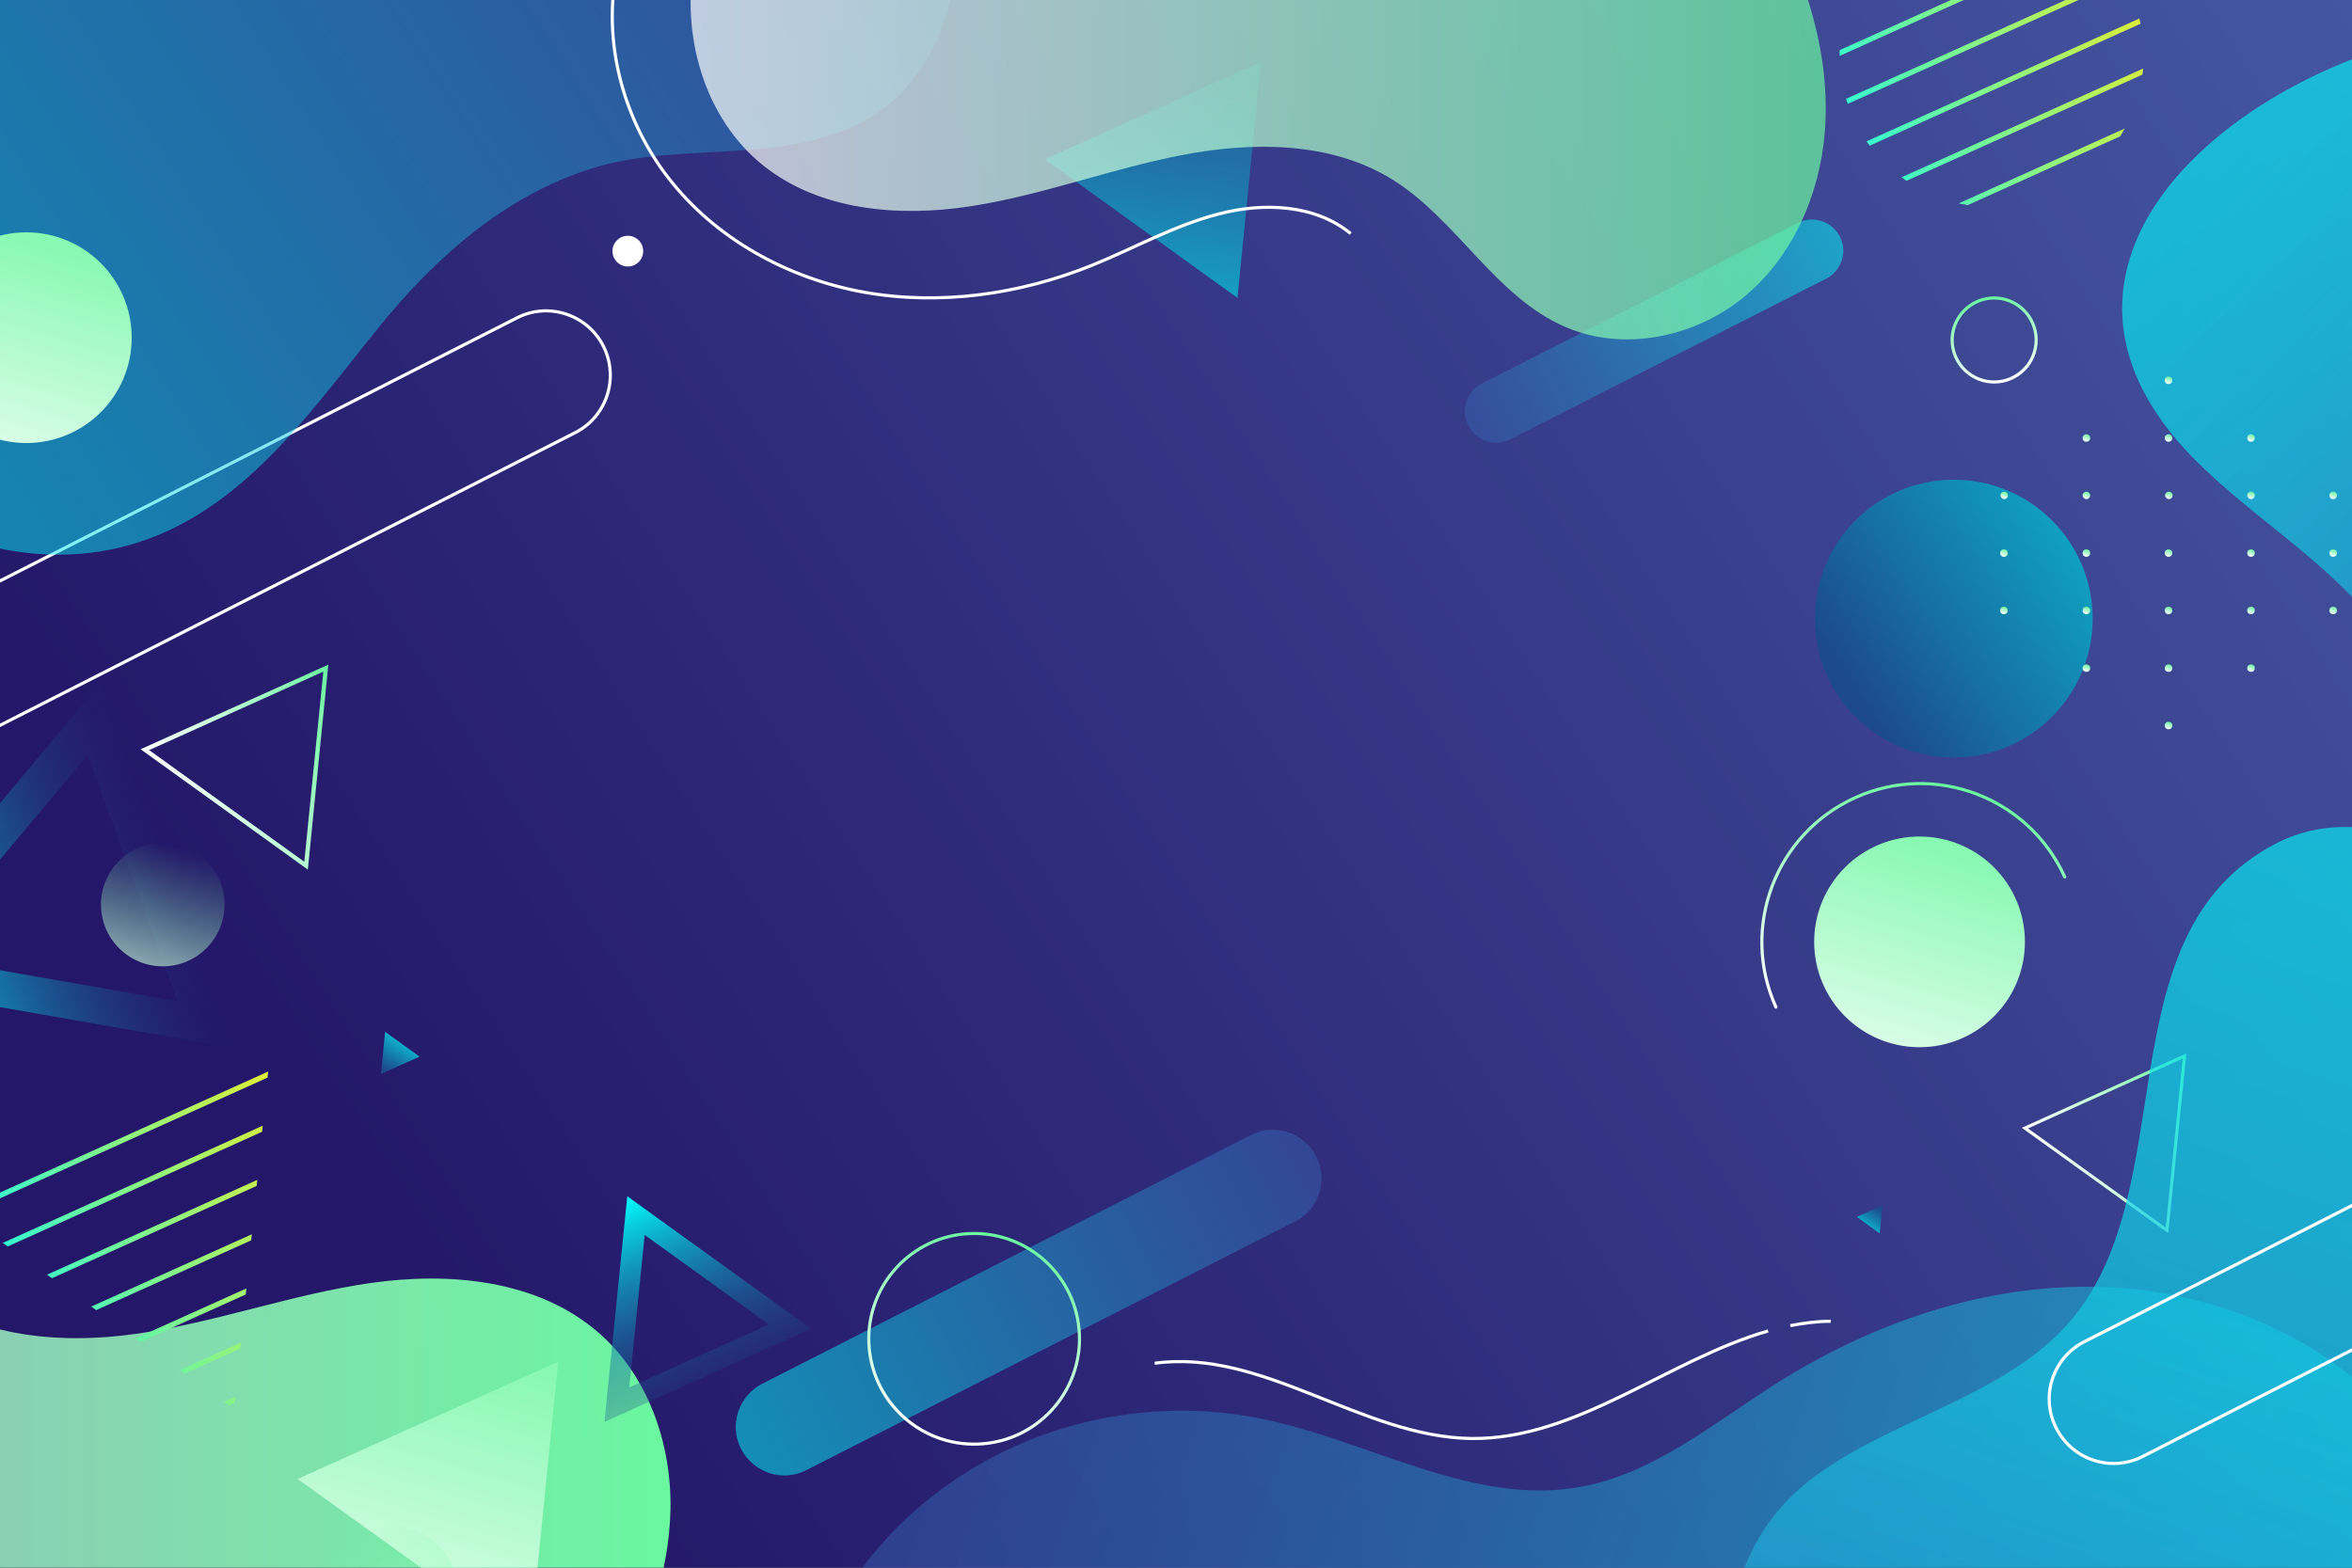 <?xml version="1.0" encoding="utf-8"?>
<!-- Generator: Adobe Illustrator 27.5.0, SVG Export Plug-In . SVG Version: 6.00 Build 0)  -->
<svg version="1.1" xmlns="http://www.w3.org/2000/svg" xmlns:xlink="http://www.w3.org/1999/xlink" x="0px" y="0px"
	 viewBox="0 0 750 500" style="enable-background:new 0 0 750 500;" xml:space="preserve">
<rect x="0" y="0" width="750" height="500" fill="#333333" stroke="none"/>
<style type="text/css">
	.st0{fill:url(#SVGID_1_);}
	.st1{clip-path:url(#SVGID_00000178890808775430506910000000871261553365058208_);fill:none;stroke:#FFFFFF;stroke-miterlimit:10;}
	
		.st2{opacity:0.5;clip-path:url(#SVGID_00000178890808775430506910000000871261553365058208_);fill:url(#SVGID_00000086658239435372958550000001803197911635731092_);}
	
		.st3{opacity:0.5;clip-path:url(#SVGID_00000178890808775430506910000000871261553365058208_);fill:url(#SVGID_00000065039058842706433810000011411610747869577650_);}
	
		.st4{clip-path:url(#SVGID_00000178890808775430506910000000871261553365058208_);fill:url(#SVGID_00000121273063341438193070000001796754532698912421_);}
	
		.st5{opacity:0.5;clip-path:url(#SVGID_00000178890808775430506910000000871261553365058208_);fill:url(#SVGID_00000056412599254002795440000005247643523981701248_);}
	
		.st6{opacity:0.5;clip-path:url(#SVGID_00000178890808775430506910000000871261553365058208_);fill:url(#SVGID_00000013880130435419789350000000922504399199281058_);}
	
		.st7{clip-path:url(#SVGID_00000178890808775430506910000000871261553365058208_);fill:url(#SVGID_00000141449528869595852620000012950427358608279741_);}
	
		.st8{clip-path:url(#SVGID_00000178890808775430506910000000871261553365058208_);fill:url(#SVGID_00000037666276790669842480000001379976531592542091_);}
	
		.st9{clip-path:url(#SVGID_00000178890808775430506910000000871261553365058208_);fill:url(#SVGID_00000168817653644322511500000010326413540644475068_);}
	
		.st10{clip-path:url(#SVGID_00000178890808775430506910000000871261553365058208_);fill:none;stroke:url(#SVGID_00000063608029067199117750000005648716761813468560_);stroke-width:6.763;stroke-miterlimit:10;}
	
		.st11{clip-path:url(#SVGID_00000178890808775430506910000000871261553365058208_);fill:none;stroke:url(#SVGID_00000085954982167867747790000006714831542764264879_);stroke-width:11.591;stroke-miterlimit:10;}
	
		.st12{clip-path:url(#SVGID_00000178890808775430506910000000871261553365058208_);fill:none;stroke:url(#SVGID_00000182522940856402244620000013383974988324319365_);stroke-width:1.373;stroke-miterlimit:10;}
	
		.st13{clip-path:url(#SVGID_00000178890808775430506910000000871261553365058208_);fill:none;stroke:url(#SVGID_00000135649614952703063020000002280368253505375167_);stroke-miterlimit:10;}
	
		.st14{clip-path:url(#SVGID_00000178890808775430506910000000871261553365058208_);fill:url(#SVGID_00000097486221710361716330000002095679400484687240_);}
	.st15{clip-path:url(#SVGID_00000178890808775430506910000000871261553365058208_);}
	
		.st16{clip-path:url(#SVGID_00000182503162453999749600000014742515293837514419_);fill:none;stroke:url(#SVGID_00000067233013279493301290000016600329291192804484_);stroke-width:1.685;stroke-miterlimit:10;}
	
		.st17{clip-path:url(#SVGID_00000182503162453999749600000014742515293837514419_);fill:none;stroke:url(#SVGID_00000000903141242820625880000010351347773374001299_);stroke-width:1.685;stroke-miterlimit:10;}
	
		.st18{clip-path:url(#SVGID_00000182503162453999749600000014742515293837514419_);fill:none;stroke:url(#SVGID_00000003087955647908416660000010636343246144777662_);stroke-width:1.685;stroke-miterlimit:10;}
	
		.st19{clip-path:url(#SVGID_00000182503162453999749600000014742515293837514419_);fill:none;stroke:url(#SVGID_00000043415582435196262380000018235328293477340570_);stroke-width:1.685;stroke-miterlimit:10;}
	
		.st20{clip-path:url(#SVGID_00000182503162453999749600000014742515293837514419_);fill:none;stroke:url(#SVGID_00000072984381491379757570000000169232876945178752_);stroke-width:1.685;stroke-miterlimit:10;}
	
		.st21{clip-path:url(#SVGID_00000182503162453999749600000014742515293837514419_);fill:none;stroke:url(#SVGID_00000031174582712863026950000013754636642878461847_);stroke-width:1.685;stroke-miterlimit:10;}
	
		.st22{clip-path:url(#SVGID_00000182503162453999749600000014742515293837514419_);fill:none;stroke:url(#SVGID_00000176728649624293725050000014082010067704952213_);stroke-width:1.685;stroke-miterlimit:10;}
	
		.st23{clip-path:url(#SVGID_00000182503162453999749600000014742515293837514419_);fill:none;stroke:url(#SVGID_00000010285079706447909100000002228105809543860646_);stroke-width:1.685;stroke-miterlimit:10;}
	
		.st24{clip-path:url(#SVGID_00000178890808775430506910000000871261553365058208_);fill:url(#SVGID_00000059300721084712764440000003128152866949313723_);}
	
		.st25{clip-path:url(#SVGID_00000178890808775430506910000000871261553365058208_);fill:url(#SVGID_00000002381857848495872670000016359766116410854278_);}
	
		.st26{clip-path:url(#SVGID_00000178890808775430506910000000871261553365058208_);fill:none;stroke:url(#SVGID_00000012468088894644212350000000049261911312450452_);stroke-miterlimit:10;}
	
		.st27{clip-path:url(#SVGID_00000178890808775430506910000000871261553365058208_);fill:none;stroke:url(#SVGID_00000176739976867635924320000006503895247294977463_);stroke-linecap:round;stroke-miterlimit:10;}
	
		.st28{clip-path:url(#SVGID_00000178890808775430506910000000871261553365058208_);fill:none;stroke:url(#SVGID_00000083054801308220376400000003428455033040729276_);stroke-linecap:round;stroke-miterlimit:10;}
	
		.st29{clip-path:url(#SVGID_00000178890808775430506910000000871261553365058208_);fill:url(#SVGID_00000136370382483361035830000012706292194140354488_);}
	
		.st30{clip-path:url(#SVGID_00000178890808775430506910000000871261553365058208_);fill:url(#SVGID_00000013189431214162611810000016084567363824718220_);}
	
		.st31{clip-path:url(#SVGID_00000178890808775430506910000000871261553365058208_);fill:url(#SVGID_00000086679882086273082370000008014039859373622445_);}
	
		.st32{clip-path:url(#SVGID_00000178890808775430506910000000871261553365058208_);fill:url(#SVGID_00000110446015432092649150000002986601265513371523_);}
	
		.st33{clip-path:url(#SVGID_00000178890808775430506910000000871261553365058208_);fill:url(#SVGID_00000140725277596133100350000014971502850950774207_);}
	
		.st34{clip-path:url(#SVGID_00000178890808775430506910000000871261553365058208_);fill:url(#SVGID_00000183213393749346922860000016941319571856805002_);}
	
		.st35{clip-path:url(#SVGID_00000022529403104204527420000001011809340489511095_);fill:url(#SVGID_00000145760703896122542330000014764681577066240702_);}
	
		.st36{clip-path:url(#SVGID_00000022529403104204527420000001011809340489511095_);fill:url(#SVGID_00000116212805445421157090000001672038333570714249_);}
	
		.st37{clip-path:url(#SVGID_00000022529403104204527420000001011809340489511095_);fill:url(#SVGID_00000000204829955813128370000012897338444395210375_);}
	
		.st38{clip-path:url(#SVGID_00000022529403104204527420000001011809340489511095_);fill:url(#SVGID_00000171709724498459184560000016699713710155457465_);}
	
		.st39{clip-path:url(#SVGID_00000022529403104204527420000001011809340489511095_);fill:url(#SVGID_00000012433387340134575980000004433201269984017852_);}
	
		.st40{clip-path:url(#SVGID_00000022529403104204527420000001011809340489511095_);fill:url(#SVGID_00000034780100633260426500000017257783335440049035_);}
	
		.st41{clip-path:url(#SVGID_00000022529403104204527420000001011809340489511095_);fill:url(#SVGID_00000148622819379694765710000010338726479017395131_);}
	
		.st42{clip-path:url(#SVGID_00000022529403104204527420000001011809340489511095_);fill:url(#SVGID_00000095339024291774581370000017063624855139455372_);}
	
		.st43{clip-path:url(#SVGID_00000022529403104204527420000001011809340489511095_);fill:url(#SVGID_00000076575480221590799400000011447563262015407023_);}
	
		.st44{clip-path:url(#SVGID_00000022529403104204527420000001011809340489511095_);fill:url(#SVGID_00000138569098744442070330000007003755095007296686_);}
	
		.st45{clip-path:url(#SVGID_00000022529403104204527420000001011809340489511095_);fill:url(#SVGID_00000016778022108116750620000002696412952855598495_);}
	
		.st46{clip-path:url(#SVGID_00000022529403104204527420000001011809340489511095_);fill:url(#SVGID_00000051347794558778386080000009443213318033825412_);}
	
		.st47{clip-path:url(#SVGID_00000022529403104204527420000001011809340489511095_);fill:url(#SVGID_00000134953728196109160890000003497738937783172276_);}
	
		.st48{clip-path:url(#SVGID_00000022529403104204527420000001011809340489511095_);fill:url(#SVGID_00000030477060243920015650000000012776532902208151_);}
	
		.st49{clip-path:url(#SVGID_00000022529403104204527420000001011809340489511095_);fill:url(#SVGID_00000153700260936105799500000005678098095388407696_);}
	
		.st50{clip-path:url(#SVGID_00000022529403104204527420000001011809340489511095_);fill:url(#SVGID_00000127738120115549965530000016678489602821272198_);}
	
		.st51{clip-path:url(#SVGID_00000022529403104204527420000001011809340489511095_);fill:url(#SVGID_00000032635462460444077350000010476307523208211098_);}
	
		.st52{clip-path:url(#SVGID_00000022529403104204527420000001011809340489511095_);fill:url(#SVGID_00000031204606430377415130000001755325942999117464_);}
	
		.st53{clip-path:url(#SVGID_00000022529403104204527420000001011809340489511095_);fill:url(#SVGID_00000111898014814416643590000006123256738566015651_);}
	
		.st54{clip-path:url(#SVGID_00000022529403104204527420000001011809340489511095_);fill:url(#SVGID_00000049208541831139748700000000021494529248650932_);}
	
		.st55{clip-path:url(#SVGID_00000022529403104204527420000001011809340489511095_);fill:url(#SVGID_00000144297771865980803940000005321663751437707691_);}
	
		.st56{clip-path:url(#SVGID_00000022529403104204527420000001011809340489511095_);fill:url(#SVGID_00000078032754020318587510000017001294310378963369_);}
	
		.st57{clip-path:url(#SVGID_00000022529403104204527420000001011809340489511095_);fill:url(#SVGID_00000091705916674486916120000004885309981525022593_);}
	
		.st58{clip-path:url(#SVGID_00000022529403104204527420000001011809340489511095_);fill:url(#SVGID_00000026875733668865620690000012519271473441977532_);}
	
		.st59{clip-path:url(#SVGID_00000022529403104204527420000001011809340489511095_);fill:url(#SVGID_00000167386290654853483290000009095343565834818461_);}
	
		.st60{clip-path:url(#SVGID_00000022529403104204527420000001011809340489511095_);fill:url(#SVGID_00000002353899219239223670000016383607842328969911_);}
	
		.st61{clip-path:url(#SVGID_00000022529403104204527420000001011809340489511095_);fill:url(#SVGID_00000075135594327689982170000017276133912351238846_);}
	
		.st62{clip-path:url(#SVGID_00000022529403104204527420000001011809340489511095_);fill:url(#SVGID_00000137850584986414115750000017512614543023372680_);}
	
		.st63{clip-path:url(#SVGID_00000022529403104204527420000001011809340489511095_);fill:url(#SVGID_00000044894204019178971450000008077627070569521295_);}
	
		.st64{clip-path:url(#SVGID_00000022529403104204527420000001011809340489511095_);fill:url(#SVGID_00000141415111150046083890000016713685129172008625_);}
	
		.st65{clip-path:url(#SVGID_00000022529403104204527420000001011809340489511095_);fill:url(#SVGID_00000173158674250505277410000012344979590842469515_);}
	
		.st66{clip-path:url(#SVGID_00000022529403104204527420000001011809340489511095_);fill:url(#SVGID_00000073689507502804343240000004612792208926989722_);}
	
		.st67{clip-path:url(#SVGID_00000022529403104204527420000001011809340489511095_);fill:url(#SVGID_00000065037266285154200570000002771825317650088855_);}
	
		.st68{clip-path:url(#SVGID_00000022529403104204527420000001011809340489511095_);fill:url(#SVGID_00000174591180740237806640000001577746314596369810_);}
	
		.st69{clip-path:url(#SVGID_00000022529403104204527420000001011809340489511095_);fill:url(#SVGID_00000160899941196565083150000001540868916160021415_);}
	
		.st70{clip-path:url(#SVGID_00000022529403104204527420000001011809340489511095_);fill:url(#SVGID_00000112609782603072244650000004781917514985225141_);}
	
		.st71{clip-path:url(#SVGID_00000022529403104204527420000001011809340489511095_);fill:url(#SVGID_00000126288662240092370320000009334475737349055129_);}
	
		.st72{clip-path:url(#SVGID_00000022529403104204527420000001011809340489511095_);fill:url(#SVGID_00000103966932466890640280000012766685695640206526_);}
	
		.st73{clip-path:url(#SVGID_00000022529403104204527420000001011809340489511095_);fill:url(#SVGID_00000008856634889982003750000011014847686299188871_);}
	
		.st74{clip-path:url(#SVGID_00000022529403104204527420000001011809340489511095_);fill:url(#SVGID_00000083784541268730444690000013389588852049772986_);}
	
		.st75{clip-path:url(#SVGID_00000022529403104204527420000001011809340489511095_);fill:url(#SVGID_00000167366702141551073700000010839230578424383422_);}
	
		.st76{clip-path:url(#SVGID_00000022529403104204527420000001011809340489511095_);fill:url(#SVGID_00000065043291029757274410000016964684321019880066_);}
	
		.st77{clip-path:url(#SVGID_00000022529403104204527420000001011809340489511095_);fill:url(#SVGID_00000178180072773612452580000013147459580399870348_);}
	
		.st78{clip-path:url(#SVGID_00000022529403104204527420000001011809340489511095_);fill:url(#SVGID_00000090277477911137945020000016186505808406767748_);}
	
		.st79{clip-path:url(#SVGID_00000022529403104204527420000001011809340489511095_);fill:url(#SVGID_00000152976461107730981750000005911499400185075602_);}
	
		.st80{clip-path:url(#SVGID_00000022529403104204527420000001011809340489511095_);fill:url(#SVGID_00000089566625062046538430000008187809694825697166_);}
	
		.st81{clip-path:url(#SVGID_00000022529403104204527420000001011809340489511095_);fill:url(#SVGID_00000007406469978082446600000011846993698298515086_);}
	
		.st82{clip-path:url(#SVGID_00000022529403104204527420000001011809340489511095_);fill:url(#SVGID_00000044156906131158214120000016645093422552154805_);}
	
		.st83{clip-path:url(#SVGID_00000022529403104204527420000001011809340489511095_);fill:url(#SVGID_00000018923199307869776360000013335650719445733507_);}
	
		.st84{clip-path:url(#SVGID_00000034788983400742219910000005964971821899552947_);fill:none;stroke:url(#SVGID_00000044148685497354321260000006197763305492269202_);stroke-width:1.685;stroke-miterlimit:10;}
	
		.st85{clip-path:url(#SVGID_00000034788983400742219910000005964971821899552947_);fill:none;stroke:url(#SVGID_00000164494524630516989590000003913148749753643709_);stroke-width:1.685;stroke-miterlimit:10;}
	
		.st86{clip-path:url(#SVGID_00000034788983400742219910000005964971821899552947_);fill:none;stroke:url(#SVGID_00000155134913497889851790000008808023250563447438_);stroke-width:1.685;stroke-miterlimit:10;}
	
		.st87{clip-path:url(#SVGID_00000034788983400742219910000005964971821899552947_);fill:none;stroke:url(#SVGID_00000040552491706112812870000002638396705480160137_);stroke-width:1.685;stroke-miterlimit:10;}
	
		.st88{clip-path:url(#SVGID_00000034788983400742219910000005964971821899552947_);fill:none;stroke:url(#SVGID_00000005237776131714963750000014485431181797716124_);stroke-width:1.685;stroke-miterlimit:10;}
	
		.st89{clip-path:url(#SVGID_00000034788983400742219910000005964971821899552947_);fill:none;stroke:url(#SVGID_00000116917630850413506550000014719900286260586138_);stroke-width:1.685;stroke-miterlimit:10;}
	
		.st90{clip-path:url(#SVGID_00000034788983400742219910000005964971821899552947_);fill:none;stroke:url(#SVGID_00000183231104781914921900000013157345645667649431_);stroke-width:1.685;stroke-miterlimit:10;}
	
		.st91{clip-path:url(#SVGID_00000034788983400742219910000005964971821899552947_);fill:none;stroke:url(#SVGID_00000176020227292629088430000017141805051892561537_);stroke-width:1.685;stroke-miterlimit:10;}
	.st92{fill:none;stroke:#FFFFFF;stroke-miterlimit:10;}
	.st93{fill:#FFFFFF;}
</style>
<g id="BACKGROUND">
	<linearGradient id="SVGID_1_" gradientUnits="userSpaceOnUse" x1="1211.619" y1="-292.22" x2="106.391" y2="424.087">
		<stop  offset="0" style="stop-color:#5C84CA"/>
		<stop  offset="0.989" style="stop-color:#241668"/>
	</linearGradient>
	<rect class="st0" width="750" height="500"/>
</g>
<g id="OBJECTS">
	<g>
		<defs>
			<rect id="SVGID_00000111906002184864435510000016351446255414750098_" width="750" height="500"/>
		</defs>
		<clipPath id="SVGID_00000035512348105722375690000018009516798426533517_">
			<use xlink:href="#SVGID_00000111906002184864435510000016351446255414750098_"  style="overflow:visible;"/>
		</clipPath>
		
			<path style="clip-path:url(#SVGID_00000035512348105722375690000018009516798426533517_);fill:none;stroke:#FFFFFF;stroke-miterlimit:10;" d="
			M183.4,138L-23.7,243.4c-10.1,5.2-22.5,1.1-27.6-9v0c-5.2-10.1-1.1-22.5,9-27.6l207.1-105.4c10.1-5.2,22.5-1.1,27.6,9l0,0
			C197.5,120.5,193.5,132.9,183.4,138z"/>
		
			<linearGradient id="SVGID_00000010280482077199537630000013254201712625707136_" gradientUnits="userSpaceOnUse" x1="441.136" y1="320.537" x2="574.069" y2="320.537" gradientTransform="matrix(0.891 -0.454 0.454 0.891 -70.347 50.161)">
			<stop  offset="0" style="stop-color:#3660AF"/>
			<stop  offset="0.227" style="stop-color:#2B80BF"/>
			<stop  offset="0.723" style="stop-color:#10D0E7"/>
			<stop  offset="1" style="stop-color:#00FFFF"/>
		</linearGradient>
		
			<path style="opacity:0.5;clip-path:url(#SVGID_00000035512348105722375690000018009516798426533517_);fill:url(#SVGID_00000010280482077199537630000013254201712625707136_);" d="
			M582.3,88.9l-100.7,51.2c-4.9,2.5-10.9,0.5-13.4-4.4h0c-2.5-4.9-0.5-10.9,4.4-13.4l100.7-51.2c4.9-2.5,10.9-0.5,13.4,4.4v0
			C589.2,80.3,587.2,86.4,582.3,88.9z"/>
		
			<linearGradient id="SVGID_00000111162705185451462590000007012874200976175745_" gradientUnits="userSpaceOnUse" x1="86.47" y1="506.298" x2="292.186" y2="506.298" gradientTransform="matrix(0.891 -0.454 0.454 0.891 -70.347 50.161)">
			<stop  offset="0" style="stop-color:#00FFFF"/>
			<stop  offset="0.277" style="stop-color:#10D0E7"/>
			<stop  offset="0.773" style="stop-color:#2B80BF"/>
			<stop  offset="1" style="stop-color:#3660AF"/>
		</linearGradient>
		
			<path style="opacity:0.5;clip-path:url(#SVGID_00000035512348105722375690000018009516798426533517_);fill:url(#SVGID_00000111162705185451462590000007012874200976175745_);" d="
			M412.9,389.6l-155.8,79.3c-7.6,3.9-16.9,0.8-20.8-6.8v0c-3.9-7.6-0.8-16.9,6.8-20.8l155.8-79.3c7.6-3.9,16.9-0.8,20.8,6.8l0,0
			C423.6,376.5,420.6,385.8,412.9,389.6z"/>
		
			<linearGradient id="SVGID_00000047029742220803527190000014214670174642626945_" gradientUnits="userSpaceOnUse" x1="-373.045" y1="474.223" x2="213.967" y2="474.223">
			<stop  offset="0" style="stop-color:#FFFFFF;stop-opacity:0.5"/>
			<stop  offset="1" style="stop-color:#6AF7A0"/>
		</linearGradient>
		
			<path style="clip-path:url(#SVGID_00000035512348105722375690000018009516798426533517_);fill:url(#SVGID_00000047029742220803527190000014214670174642626945_);" d="
			M-352.7,390.7c22-56.5,77.7-98.4,138.1-104c60.4-5.5,122.8,25.6,154.7,77.2c9.7,15.7,17.1,33.5,31,45.6
			c19.2,16.8,47.2,19.5,72.4,15.9c25.3-3.6,49.5-12.6,74.7-16.2c25.2-3.6,53.2-1,72.5,15.7c15.9,13.7,23.5,35.5,23.1,56.5
			c-0.4,21-8,41.3-18.5,59.5c-31.5,54.6-88.6,91.2-149.3,108.1c-60.7,16.9-125.1,15.7-187.6,8.1c-36.4-4.4-72.8-11-106.9-24.4
			c-34.1-13.4-66.1-33.8-89-62.4c-43.3-54.1-47.7-136-10.4-194.4"/>
		
			<linearGradient id="SVGID_00000163787626753676733920000012274615967748873133_" gradientUnits="userSpaceOnUse" x1="-110.181" y1="-51.939" x2="293.397" y2="-51.939" gradientTransform="matrix(0.84 -0.543 0.543 0.84 43.782 98.58)">
			<stop  offset="0" style="stop-color:#00FFFF"/>
			<stop  offset="0.277" style="stop-color:#10D0E7"/>
			<stop  offset="0.773" style="stop-color:#2B80BF"/>
			<stop  offset="1" style="stop-color:#3660AF"/>
		</linearGradient>
		
			<path style="opacity:0.5;clip-path:url(#SVGID_00000035512348105722375690000018009516798426533517_);fill:url(#SVGID_00000163787626753676733920000012274615967748873133_);" d="
			M-44,153.7c21.7,18.1,52.2,27.5,80.6,21.3c38.3-8.4,61-42,84.1-70.5c18-22.3,40.5-42.3,68.4-50.9c25.9-8,55.7-1.8,81.3-12.5
			c24.5-10.2,36-36.9,34.2-62.3c-2-28.8-22.3-53.9-45-70.1c-66.6-47.5-161-50.7-232.4-12.5C-35.5-70.1-86.8-0.4-87.9,73
			C-88.3,104.7-67.3,134.2-44,153.7z"/>
		
			<linearGradient id="SVGID_00000031930233097429847890000008591488341569588358_" gradientUnits="userSpaceOnUse" x1="274.257" y1="542.717" x2="788.992" y2="542.717" gradientTransform="matrix(0.949 0.316 -0.316 0.949 195.384 -144.426)">
			<stop  offset="0" style="stop-color:#3660AF"/>
			<stop  offset="0.227" style="stop-color:#2B80BF"/>
			<stop  offset="0.723" style="stop-color:#10D0E7"/>
			<stop  offset="1" style="stop-color:#00FFFF"/>
		</linearGradient>
		
			<path style="opacity:0.5;clip-path:url(#SVGID_00000035512348105722375690000018009516798426533517_);fill:url(#SVGID_00000031930233097429847890000008591488341569588358_);" d="
			M314.2,466c26.5-14.7,58.4-19.6,88.1-13.5c34.4,7,67.3,28,101.8,21.7c23.2-4.2,42.2-20.2,62.1-32.8c29.5-18.7,63.7-30.9,98.6-31
			c34.9-0.2,70.4,12.5,94.7,37.5c34.3,35.4,41.7,92,23.9,137.9c-17.8,46-57.8,81.2-103.3,100.3c-45.5,19.1-96,23.3-145.2,19.9
			c-71.8-4.9-142.4-25.7-205.5-60.4c-21.6-11.9-42.8-25.8-57.3-45.7C236.2,550.6,265.7,492.9,314.2,466z"/>
		
			<linearGradient id="SVGID_00000098934233560278968940000001077309807612466349_" gradientUnits="userSpaceOnUse" x1="125.627" y1="301.652" x2="110.889" y2="311.204" gradientTransform="matrix(0.912 -0.411 0.411 0.912 -106.061 103.205)">
			<stop  offset="0" style="stop-color:#00FFFF"/>
			<stop  offset="0.358" style="stop-color:#0BBAD2"/>
			<stop  offset="0.798" style="stop-color:#176A9E"/>
			<stop  offset="1" style="stop-color:#1C4A8A"/>
		</linearGradient>
		
			<polygon style="clip-path:url(#SVGID_00000035512348105722375690000018009516798426533517_);fill:url(#SVGID_00000098934233560278968940000001077309807612466349_);" points="
			122.8,329.1 121.5,342.5 133.8,337 122.8,329.1 121.5,342.5 133.8,337 		"/>
		
			<linearGradient id="SVGID_00000049925175593221007900000006602928661159267007_" gradientUnits="userSpaceOnUse" x1="530.496" y1="547.726" x2="520.64" y2="554.114" gradientTransform="matrix(-0.912 0.411 -0.411 -0.912 1301.724 676.403)">
			<stop  offset="0" style="stop-color:#00FFFF"/>
			<stop  offset="0.318" style="stop-color:#0ABCD4"/>
			<stop  offset="0.64" style="stop-color:#147FAC"/>
			<stop  offset="0.876" style="stop-color:#1A5993"/>
			<stop  offset="1" style="stop-color:#1C4A8A"/>
		</linearGradient>
		
			<polygon style="clip-path:url(#SVGID_00000035512348105722375690000018009516798426533517_);fill:url(#SVGID_00000049925175593221007900000006602928661159267007_);" points="
			599.4,393.4 600.3,384.4 592.1,388.1 599.4,393.4 600.3,384.4 592.1,388.1 		"/>
		
			<linearGradient id="SVGID_00000079483497467576288830000007251130810552813739_" gradientUnits="userSpaceOnUse" x1="398.26" y1="230.326" x2="514.363" y2="53.572" gradientTransform="matrix(0.912 -0.411 0.411 0.912 -106.061 103.205)">
			<stop  offset="0" style="stop-color:#00FFFF"/>
			<stop  offset="0.358" style="stop-color:#0BBAD2;stop-opacity:0.642"/>
			<stop  offset="0.798" style="stop-color:#176A9E;stop-opacity:0.202"/>
			<stop  offset="1" style="stop-color:#1C4A8A;stop-opacity:0"/>
		</linearGradient>
		
			<polygon style="clip-path:url(#SVGID_00000035512348105722375690000018009516798426533517_);fill:url(#SVGID_00000079483497467576288830000007251130810552813739_);" points="
			394.6,95 402.1,19.7 333.2,50.8 394.6,95 402.1,19.7 333.2,50.8 		"/>
		
			<linearGradient id="SVGID_00000178904137664449825220000008945972363251430039_" gradientUnits="userSpaceOnUse" x1="276.84" y1="442.713" x2="276.84" y2="505.287" gradientTransform="matrix(-0.912 0.411 -0.411 -0.912 660.016 728.495)">
			<stop  offset="3.724420e-03" style="stop-color:#1C4A8A;stop-opacity:0.3"/>
			<stop  offset="0.205" style="stop-color:#176A9E;stop-opacity:0.441"/>
			<stop  offset="0.643" style="stop-color:#0BBAD2;stop-opacity:0.749"/>
			<stop  offset="1" style="stop-color:#00FFFF"/>
		</linearGradient>
		
			<polygon style="clip-path:url(#SVGID_00000035512348105722375690000018009516798426533517_);fill:none;stroke:url(#SVGID_00000178904137664449825220000008945972363251430039_);stroke-width:6.763;stroke-miterlimit:10;" points="
			202.8,387.7 196.7,448 251.9,423.1 202.8,387.7 196.7,448 251.9,423.1 		"/>
		
			<linearGradient id="SVGID_00000088852724696462638520000001954103391232828806_" gradientUnits="userSpaceOnUse" x1="7.771" y1="831.462" x2="7.771" y2="938.706" gradientTransform="matrix(0.343 0.939 -0.939 0.343 831.605 -16.227)">
			<stop  offset="2.600000e-07" style="stop-color:#1C4A8A;stop-opacity:0"/>
			<stop  offset="0.202" style="stop-color:#176A9E;stop-opacity:0.202"/>
			<stop  offset="0.642" style="stop-color:#0BBAD2;stop-opacity:0.642"/>
			<stop  offset="1" style="stop-color:#00FFFF"/>
		</linearGradient>
		
			<polygon style="clip-path:url(#SVGID_00000035512348105722375690000018009516798426533517_);fill:none;stroke:url(#SVGID_00000088852724696462638520000001954103391232828806_);stroke-width:11.591;stroke-miterlimit:10;" points="
			-36.7,308.9 65.5,326.8 30,229.4 -36.7,308.9 65.5,326.8 30,229.4 		"/>
		
			<linearGradient id="SVGID_00000115502555165026279950000007846074592414154684_" gradientUnits="userSpaceOnUse" x1="81.798" y1="214.206" x2="147.453" y2="214.206" gradientTransform="matrix(0.912 -0.411 0.411 0.912 -106.061 103.205)">
			<stop  offset="0" style="stop-color:#FFFFFF"/>
			<stop  offset="1" style="stop-color:#6AF7A0"/>
		</linearGradient>
		
			<polygon style="clip-path:url(#SVGID_00000035512348105722375690000018009516798426533517_);fill:none;stroke:url(#SVGID_00000115502555165026279950000007846074592414154684_);stroke-width:1.373;stroke-miterlimit:10;" points="
			97.6,276.1 103.9,213.1 46.2,239.1 97.6,276.1 103.9,213.1 46.2,239.1 		"/>
		
			<linearGradient id="SVGID_00000082358485509194545980000004204963450266703753_" gradientUnits="userSpaceOnUse" x1="579.104" y1="567.213" x2="636.631" y2="567.213" gradientTransform="matrix(0.912 -0.411 0.411 0.912 -106.061 103.205)">
			<stop  offset="0" style="stop-color:#FFFFFF"/>
			<stop  offset="1" style="stop-color:#6AF7A0"/>
		</linearGradient>
		
			<polygon style="clip-path:url(#SVGID_00000035512348105722375690000018009516798426533517_);fill:none;stroke:url(#SVGID_00000082358485509194545980000004204963450266703753_);stroke-miterlimit:10;" points="
			691,392.4 696.6,336.8 645.7,359.8 691,392.4 696.6,336.8 645.7,359.8 		"/>
		
			<linearGradient id="SVGID_00000053508189860300001250000014662604233448924314_" gradientUnits="userSpaceOnUse" x1="17.105" y1="501.592" x2="122.123" y2="379.402" gradientTransform="matrix(0.912 -0.411 0.411 0.912 -106.061 103.205)">
			<stop  offset="0" style="stop-color:#FFFFFF"/>
			<stop  offset="1" style="stop-color:#6AF7A0"/>
		</linearGradient>
		
			<polygon style="clip-path:url(#SVGID_00000035512348105722375690000018009516798426533517_);fill:url(#SVGID_00000053508189860300001250000014662604233448924314_);" points="
			168.9,524.9 178,434.3 94.9,471.7 168.9,524.9 178,434.3 94.9,471.7 		"/>
		<g style="clip-path:url(#SVGID_00000035512348105722375690000018009516798426533517_);">
			<defs>
				<polygon id="SVGID_00000182506077924250060780000014317899791204403124_" points="74.7,449.5 86.7,329.9 -22.9,379.3 
					74.7,449.5 86.7,329.9 -22.9,379.3 				"/>
			</defs>
			<clipPath id="SVGID_00000145763652821054072590000014496008914060604567_">
				<use xlink:href="#SVGID_00000182506077924250060780000014317899791204403124_"  style="overflow:visible;"/>
			</clipPath>
			
				<linearGradient id="SVGID_00000062177828682275898900000015147323531268367237_" gradientUnits="userSpaceOnUse" x1="-51.919" y1="282.028" x2="96.89" y2="282.028" gradientTransform="matrix(0.912 -0.411 0.411 0.912 -106.061 103.205)">
				<stop  offset="0" style="stop-color:#00FFFF"/>
				<stop  offset="2.978899e-02" style="stop-color:#08FEF8"/>
				<stop  offset="0.511" style="stop-color:#88F486"/>
				<stop  offset="0.839" style="stop-color:#D9EE3D"/>
				<stop  offset="0.989" style="stop-color:#F9EB21"/>
			</linearGradient>
			
				<line style="clip-path:url(#SVGID_00000145763652821054072590000014496008914060604567_);fill:none;stroke:url(#SVGID_00000062177828682275898900000015147323531268367237_);stroke-width:1.685;stroke-miterlimit:10;" x1="-37.5" y1="381.7" x2="98.2" y2="320.5"/>
			
				<linearGradient id="SVGID_00000058555970837050027250000008516907670759784083_" gradientUnits="userSpaceOnUse" x1="-51.919" y1="297.064" x2="96.89" y2="297.064" gradientTransform="matrix(0.912 -0.411 0.411 0.912 -106.061 103.205)">
				<stop  offset="0" style="stop-color:#00FFFF"/>
				<stop  offset="2.978899e-02" style="stop-color:#08FEF8"/>
				<stop  offset="0.511" style="stop-color:#88F486"/>
				<stop  offset="0.839" style="stop-color:#D9EE3D"/>
				<stop  offset="0.989" style="stop-color:#F9EB21"/>
			</linearGradient>
			
				<line style="clip-path:url(#SVGID_00000145763652821054072590000014496008914060604567_);fill:none;stroke:url(#SVGID_00000058555970837050027250000008516907670759784083_);stroke-width:1.685;stroke-miterlimit:10;" x1="-31.3" y1="395.4" x2="104.3" y2="334.2"/>
			
				<linearGradient id="SVGID_00000016065310124756003410000009563886670098935948_" gradientUnits="userSpaceOnUse" x1="-51.919" y1="312.101" x2="96.89" y2="312.101" gradientTransform="matrix(0.912 -0.411 0.411 0.912 -106.061 103.205)">
				<stop  offset="0" style="stop-color:#00FFFF"/>
				<stop  offset="2.978899e-02" style="stop-color:#08FEF8"/>
				<stop  offset="0.511" style="stop-color:#88F486"/>
				<stop  offset="0.839" style="stop-color:#D9EE3D"/>
				<stop  offset="0.989" style="stop-color:#F9EB21"/>
			</linearGradient>
			
				<line style="clip-path:url(#SVGID_00000145763652821054072590000014496008914060604567_);fill:none;stroke:url(#SVGID_00000016065310124756003410000009563886670098935948_);stroke-width:1.685;stroke-miterlimit:10;" x1="-25.2" y1="409.1" x2="110.5" y2="347.9"/>
			
				<linearGradient id="SVGID_00000143592955005350196180000013847151607934316733_" gradientUnits="userSpaceOnUse" x1="-51.919" y1="327.137" x2="96.89" y2="327.137" gradientTransform="matrix(0.912 -0.411 0.411 0.912 -106.061 103.205)">
				<stop  offset="0" style="stop-color:#00FFFF"/>
				<stop  offset="2.978899e-02" style="stop-color:#08FEF8"/>
				<stop  offset="0.511" style="stop-color:#88F486"/>
				<stop  offset="0.839" style="stop-color:#D9EE3D"/>
				<stop  offset="0.989" style="stop-color:#F9EB21"/>
			</linearGradient>
			
				<line style="clip-path:url(#SVGID_00000145763652821054072590000014496008914060604567_);fill:none;stroke:url(#SVGID_00000143592955005350196180000013847151607934316733_);stroke-width:1.685;stroke-miterlimit:10;" x1="-19" y1="422.8" x2="116.7" y2="361.6"/>
			
				<linearGradient id="SVGID_00000171699477475200773550000008434709907760353156_" gradientUnits="userSpaceOnUse" x1="-51.919" y1="342.173" x2="96.89" y2="342.173" gradientTransform="matrix(0.912 -0.411 0.411 0.912 -106.061 103.205)">
				<stop  offset="0" style="stop-color:#00FFFF"/>
				<stop  offset="2.978899e-02" style="stop-color:#08FEF8"/>
				<stop  offset="0.511" style="stop-color:#88F486"/>
				<stop  offset="0.839" style="stop-color:#D9EE3D"/>
				<stop  offset="0.989" style="stop-color:#F9EB21"/>
			</linearGradient>
			
				<line style="clip-path:url(#SVGID_00000145763652821054072590000014496008914060604567_);fill:none;stroke:url(#SVGID_00000171699477475200773550000008434709907760353156_);stroke-width:1.685;stroke-miterlimit:10;" x1="-12.8" y1="436.5" x2="122.9" y2="375.4"/>
			
				<linearGradient id="SVGID_00000111163537830647352960000017332749981460270270_" gradientUnits="userSpaceOnUse" x1="-51.918" y1="357.21" x2="96.89" y2="357.21" gradientTransform="matrix(0.912 -0.411 0.411 0.912 -106.061 103.205)">
				<stop  offset="0" style="stop-color:#00FFFF"/>
				<stop  offset="2.978899e-02" style="stop-color:#08FEF8"/>
				<stop  offset="0.511" style="stop-color:#88F486"/>
				<stop  offset="0.839" style="stop-color:#D9EE3D"/>
				<stop  offset="0.989" style="stop-color:#F9EB21"/>
			</linearGradient>
			
				<line style="clip-path:url(#SVGID_00000145763652821054072590000014496008914060604567_);fill:none;stroke:url(#SVGID_00000111163537830647352960000017332749981460270270_);stroke-width:1.685;stroke-miterlimit:10;" x1="-6.6" y1="450.2" x2="129.1" y2="389.1"/>
			
				<linearGradient id="SVGID_00000153699268779441714260000012047802616480298175_" gradientUnits="userSpaceOnUse" x1="-51.918" y1="372.246" x2="96.89" y2="372.246" gradientTransform="matrix(0.912 -0.411 0.411 0.912 -106.061 103.205)">
				<stop  offset="0" style="stop-color:#00FFFF"/>
				<stop  offset="2.978899e-02" style="stop-color:#08FEF8"/>
				<stop  offset="0.511" style="stop-color:#88F486"/>
				<stop  offset="0.839" style="stop-color:#D9EE3D"/>
				<stop  offset="0.989" style="stop-color:#F9EB21"/>
			</linearGradient>
			
				<line style="clip-path:url(#SVGID_00000145763652821054072590000014496008914060604567_);fill:none;stroke:url(#SVGID_00000153699268779441714260000012047802616480298175_);stroke-width:1.685;stroke-miterlimit:10;" x1="-0.4" y1="463.9" x2="135.2" y2="402.8"/>
			
				<linearGradient id="SVGID_00000043450551054966997340000009145072800522518925_" gradientUnits="userSpaceOnUse" x1="-51.918" y1="387.283" x2="96.89" y2="387.283" gradientTransform="matrix(0.912 -0.411 0.411 0.912 -106.061 103.205)">
				<stop  offset="0" style="stop-color:#00FFFF"/>
				<stop  offset="2.978899e-02" style="stop-color:#08FEF8"/>
				<stop  offset="0.511" style="stop-color:#88F486"/>
				<stop  offset="0.839" style="stop-color:#D9EE3D"/>
				<stop  offset="0.989" style="stop-color:#F9EB21"/>
			</linearGradient>
			
				<line style="clip-path:url(#SVGID_00000145763652821054072590000014496008914060604567_);fill:none;stroke:url(#SVGID_00000043450551054966997340000009145072800522518925_);stroke-width:1.685;stroke-miterlimit:10;" x1="5.7" y1="477.6" x2="141.4" y2="416.5"/>
		</g>
		
			<linearGradient id="SVGID_00000044898451804106421780000007632904889211352218_" gradientUnits="userSpaceOnUse" x1="59.794" y1="100.845" x2="138.692" y2="9.046" gradientTransform="matrix(0.912 -0.411 0.411 0.912 -106.061 103.205)">
			<stop  offset="0" style="stop-color:#FFFFFF"/>
			<stop  offset="1" style="stop-color:#6AF7A0"/>
		</linearGradient>
		
			<circle style="clip-path:url(#SVGID_00000035512348105722375690000018009516798426533517_);fill:url(#SVGID_00000044898451804106421780000007632904889211352218_);" cx="8.4" cy="107.7" r="33.6"/>
		
			<linearGradient id="SVGID_00000086684144705408891370000017391350465566335875_" gradientUnits="userSpaceOnUse" x1="531.006" y1="524.521" x2="609.904" y2="432.722" gradientTransform="matrix(0.912 -0.411 0.411 0.912 -106.061 103.205)">
			<stop  offset="0" style="stop-color:#FFFFFF"/>
			<stop  offset="1" style="stop-color:#6AF7A0"/>
		</linearGradient>
		
			<circle style="clip-path:url(#SVGID_00000035512348105722375690000018009516798426533517_);fill:url(#SVGID_00000086684144705408891370000017391350465566335875_);" cx="612.1" cy="300.4" r="33.6"/>
		
			<linearGradient id="SVGID_00000036973289861636215120000012166536710474077863_" gradientUnits="userSpaceOnUse" x1="301.033" y1="459.81" x2="320.322" y2="394.338">
			<stop  offset="0" style="stop-color:#FFFFFF"/>
			<stop  offset="1" style="stop-color:#6AF7A0"/>
		</linearGradient>
		
			<ellipse transform="matrix(0.999 -3.945455e-02 3.945455e-02 0.999 -16.608 12.59)" style="clip-path:url(#SVGID_00000035512348105722375690000018009516798426533517_);fill:none;stroke:url(#SVGID_00000036973289861636215120000012166536710474077863_);stroke-miterlimit:10;" cx="310.7" cy="427.1" rx="33.6" ry="33.6"/>
		
			<linearGradient id="SVGID_00000148634673423303855830000003084616519682164366_" gradientUnits="userSpaceOnUse" x1="632.116" y1="121.586" x2="639.975" y2="94.913">
			<stop  offset="0" style="stop-color:#FFFFFF"/>
			<stop  offset="1" style="stop-color:#6AF7A0"/>
		</linearGradient>
		
			<ellipse transform="matrix(0.877 -0.48 0.48 0.877 26.186 318.827)" style="clip-path:url(#SVGID_00000035512348105722375690000018009516798426533517_);fill:none;stroke:url(#SVGID_00000148634673423303855830000003084616519682164366_);stroke-linecap:round;stroke-miterlimit:10;" cx="636" cy="108.2" rx="13.4" ry="13.4"/>
		
			<linearGradient id="SVGID_00000082359448245624163830000000430310005831696545_" gradientUnits="userSpaceOnUse" x1="597.054" y1="330.801" x2="620.904" y2="249.854">
			<stop  offset="0" style="stop-color:#FFFFFF"/>
			<stop  offset="1" style="stop-color:#6AF7A0"/>
		</linearGradient>
		
			<path style="clip-path:url(#SVGID_00000035512348105722375690000018009516798426533517_);fill:none;stroke:url(#SVGID_00000082359448245624163830000000430310005831696545_);stroke-linecap:round;stroke-miterlimit:10;" d="
			M566.3,321.2c-11.5-25.4-0.1-55.3,25.3-66.8c25.4-11.5,55.3-0.1,66.8,25.3"/>
		
			<linearGradient id="SVGID_00000041293098298333012080000015970822184902416284_" gradientUnits="userSpaceOnUse" x1="38.826" y1="266.159" x2="80.437" y2="219.925" gradientTransform="matrix(0.912 -0.411 0.411 0.912 -106.061 103.205)">
			<stop  offset="0" style="stop-color:#FFFFFF"/>
			<stop  offset="1" style="stop-color:#6AF7A0;stop-opacity:0"/>
		</linearGradient>
		
			<circle style="clip-path:url(#SVGID_00000035512348105722375690000018009516798426533517_);fill:url(#SVGID_00000041293098298333012080000015970822184902416284_);" cx="51.9" cy="288.5" r="19.7"/>
		
			<linearGradient id="SVGID_00000053507722929762534770000015190605795841504178_" gradientUnits="userSpaceOnUse" x1="-2.73" y1="470.599" x2="45.526" y2="416.982" gradientTransform="matrix(0.354 -0.935 0.935 0.354 -292.233 384.741)">
			<stop  offset="0" style="stop-color:#FFFFFF"/>
			<stop  offset="1" style="stop-color:#6AF7A0;stop-opacity:0"/>
		</linearGradient>
		
			<circle style="clip-path:url(#SVGID_00000035512348105722375690000018009516798426533517_);fill:url(#SVGID_00000053507722929762534770000015190605795841504178_);" cx="123.8" cy="509.2" r="22.8"/>
		
			<linearGradient id="SVGID_00000106143192030162196320000017156234109395407512_" gradientUnits="userSpaceOnUse" x1="674.038" y1="-31.919" x2="956.586" y2="-31.919" gradientTransform="matrix(0.688 0.726 -0.726 0.688 239.554 -442.162)">
			<stop  offset="0" style="stop-color:#00FFFF;stop-opacity:0.6"/>
			<stop  offset="0.277" style="stop-color:#10D0E7;stop-opacity:0.711"/>
			<stop  offset="0.773" style="stop-color:#2B80BF;stop-opacity:0.909"/>
			<stop  offset="1" style="stop-color:#3660AF"/>
		</linearGradient>
		
			<path style="clip-path:url(#SVGID_00000035512348105722375690000018009516798426533517_);fill:url(#SVGID_00000106143192030162196320000017156234109395407512_);" d="
			M806.7,8.4c49.1,2.2,96,31.9,118.9,75.4c22.9,43.5,20.9,99-5,140.7c-12.7,20.5-31.4,38-54.3,45.7c-22.8,7.8-50,4.6-68.3-11.2
			c-17.6-15.2-24.8-38.9-38.6-57.6c-16.2-21.9-40.9-35.9-60-55.3C629.4,74.6,737.4,5.4,806.7,8.4z"/>
		
			<linearGradient id="SVGID_00000041291906932040753880000015883033594979857049_" gradientUnits="userSpaceOnUse" x1="492.954" y1="685.285" x2="825.075" y2="336.454" gradientTransform="matrix(0.908 -0.418 0.418 0.908 -130.463 309.318)">
			<stop  offset="0" style="stop-color:#3660AF"/>
			<stop  offset="0.226" style="stop-color:#2B80BF;stop-opacity:0.909"/>
			<stop  offset="0.717" style="stop-color:#10D0E7;stop-opacity:0.711"/>
			<stop  offset="0.993" style="stop-color:#00FFFF;stop-opacity:0.6"/>
		</linearGradient>
		
			<path style="clip-path:url(#SVGID_00000035512348105722375690000018009516798426533517_);fill:url(#SVGID_00000041291906932040753880000015883033594979857049_);" d="
			M576.6,472.5c24.6-19.4,60.7-26.3,82-49.4c38.9-42.2,10.8-125.2,67.4-154.2c27.1-13.9,61.1,2.6,80.8,22.2
			c89.1,88.7-14.5,233.6-99.8,280.9c-2.9,1.6-5.8,3.2-8.8,4.7c-41.6,21.1-102.4,36.7-133.9-9.5C544,537.5,547.7,495.2,576.6,472.5z"
			/>
		
			<linearGradient id="SVGID_00000002380368999602724270000013368686094567922843_" gradientUnits="userSpaceOnUse" x1="220.195" y1="-7.629" x2="582.077" y2="-7.629">
			<stop  offset="0" style="stop-color:#FFFFFF;stop-opacity:0.7"/>
			<stop  offset="1" style="stop-color:#6AF7A0;stop-opacity:0.7"/>
		</linearGradient>
		
			<path style="clip-path:url(#SVGID_00000035512348105722375690000018009516798426533517_);fill:url(#SVGID_00000002380368999602724270000013368686094567922843_);" d="
			M221.4-12.6c-4.3,23.8,3.1,50.3,22,65.4c18,14.4,43.2,16.5,66,13c22.8-3.5,44.6-11.9,67.3-16.3c22.7-4.4,47.6-4.4,67.2,7.7
			c20.7,12.8,32.9,37.5,55.3,47.1c18.5,8,41.1,3.3,56.7-9.4s24.4-32.7,26-52.8c1.6-20.1-3.4-40.3-11.8-58.6
			c-25.3-55.4-81.4-93.8-141.4-104c-38.2-6.5-77.6-2.3-114.3,9.8c-16.3,5.4-42.7,16.4-67.1,45.5C234.4-49.9,225-32.9,221.4-12.6z"/>
		
			<linearGradient id="SVGID_00000050627196734946318650000018013200177661490328_" gradientUnits="userSpaceOnUse" x1="795.76" y1="83.513" x2="590.222" y2="218.898">
			<stop  offset="0" style="stop-color:#00FFFF"/>
			<stop  offset="0.114" style="stop-color:#01F9FB"/>
			<stop  offset="0.271" style="stop-color:#04E7EF"/>
			<stop  offset="0.453" style="stop-color:#08CADC"/>
			<stop  offset="0.655" style="stop-color:#0FA1C2"/>
			<stop  offset="0.869" style="stop-color:#176DA1"/>
			<stop  offset="1" style="stop-color:#1C4A8A"/>
		</linearGradient>
		
			<circle style="clip-path:url(#SVGID_00000035512348105722375690000018009516798426533517_);fill:url(#SVGID_00000050627196734946318650000018013200177661490328_);" cx="623" cy="197.3" r="44.3"/>
		<g style="clip-path:url(#SVGID_00000035512348105722375690000018009516798426533517_);">
			<defs>
				
					<ellipse id="SVGID_00000069361412963912199590000010171585952150061447_" transform="matrix(0.16 -0.987 0.987 0.16 406.648 830.703)" cx="691.5" cy="176.4" rx="57.8" ry="57.8"/>
			</defs>
			<clipPath id="SVGID_00000139253166757926638380000004102949013948394391_">
				<use xlink:href="#SVGID_00000069361412963912199590000010171585952150061447_"  style="overflow:visible;"/>
			</clipPath>
			
				<linearGradient id="SVGID_00000016060283374363108320000014705921819528522142_" gradientUnits="userSpaceOnUse" x1="612.427" y1="232.636" x2="613.131" y2="230.248">
				<stop  offset="0" style="stop-color:#FFFFFF"/>
				<stop  offset="1" style="stop-color:#6AF7A0"/>
			</linearGradient>
			
				<circle style="clip-path:url(#SVGID_00000139253166757926638380000004102949013948394391_);fill:url(#SVGID_00000016060283374363108320000014705921819528522142_);" cx="612.8" cy="231.4" r="1.2"/>
			
				<linearGradient id="SVGID_00000013909194137140450550000007728682950015409572_" gradientUnits="userSpaceOnUse" x1="638.671" y1="232.636" x2="639.375" y2="230.248">
				<stop  offset="0" style="stop-color:#FFFFFF"/>
				<stop  offset="1" style="stop-color:#6AF7A0"/>
			</linearGradient>
			
				<circle style="clip-path:url(#SVGID_00000139253166757926638380000004102949013948394391_);fill:url(#SVGID_00000013909194137140450550000007728682950015409572_);" cx="639" cy="231.4" r="1.2"/>
			
				<linearGradient id="SVGID_00000177445468925820185820000016550555274858784652_" gradientUnits="userSpaceOnUse" x1="664.915" y1="232.636" x2="665.619" y2="230.248">
				<stop  offset="0" style="stop-color:#FFFFFF"/>
				<stop  offset="1" style="stop-color:#6AF7A0"/>
			</linearGradient>
			
				<circle style="clip-path:url(#SVGID_00000139253166757926638380000004102949013948394391_);fill:url(#SVGID_00000177445468925820185820000016550555274858784652_);" cx="665.3" cy="231.4" r="1.2"/>
			
				<linearGradient id="SVGID_00000132781772160458950550000014796190785512764317_" gradientUnits="userSpaceOnUse" x1="691.16" y1="232.636" x2="691.863" y2="230.248">
				<stop  offset="0" style="stop-color:#FFFFFF"/>
				<stop  offset="1" style="stop-color:#6AF7A0"/>
			</linearGradient>
			
				<circle style="clip-path:url(#SVGID_00000139253166757926638380000004102949013948394391_);fill:url(#SVGID_00000132781772160458950550000014796190785512764317_);" cx="691.5" cy="231.4" r="1.2"/>
			
				<linearGradient id="SVGID_00000160910923746637291870000008376597961559468428_" gradientUnits="userSpaceOnUse" x1="717.404" y1="232.636" x2="718.107" y2="230.248">
				<stop  offset="0" style="stop-color:#FFFFFF"/>
				<stop  offset="1" style="stop-color:#6AF7A0"/>
			</linearGradient>
			
				<circle style="clip-path:url(#SVGID_00000139253166757926638380000004102949013948394391_);fill:url(#SVGID_00000160910923746637291870000008376597961559468428_);" cx="717.8" cy="231.4" r="1.2"/>
			
				<linearGradient id="SVGID_00000139269613069813901050000003673533898172261294_" gradientUnits="userSpaceOnUse" x1="743.648" y1="232.636" x2="744.352" y2="230.248">
				<stop  offset="0" style="stop-color:#FFFFFF"/>
				<stop  offset="1" style="stop-color:#6AF7A0"/>
			</linearGradient>
			
				<circle style="clip-path:url(#SVGID_00000139253166757926638380000004102949013948394391_);fill:url(#SVGID_00000139269613069813901050000003673533898172261294_);" cx="744" cy="231.4" r="1.2"/>
			
				<linearGradient id="SVGID_00000057134787349294726780000012652174238761984157_" gradientUnits="userSpaceOnUse" x1="769.892" y1="232.636" x2="770.596" y2="230.248">
				<stop  offset="0" style="stop-color:#FFFFFF"/>
				<stop  offset="1" style="stop-color:#6AF7A0"/>
			</linearGradient>
			
				<circle style="clip-path:url(#SVGID_00000139253166757926638380000004102949013948394391_);fill:url(#SVGID_00000057134787349294726780000012652174238761984157_);" cx="770.2" cy="231.4" r="1.2"/>
			
				<linearGradient id="SVGID_00000024711229333661801630000016839106265934148236_" gradientUnits="userSpaceOnUse" x1="612.427" y1="214.28" x2="613.131" y2="211.892">
				<stop  offset="0" style="stop-color:#FFFFFF"/>
				<stop  offset="1" style="stop-color:#6AF7A0"/>
			</linearGradient>
			
				<circle style="clip-path:url(#SVGID_00000139253166757926638380000004102949013948394391_);fill:url(#SVGID_00000024711229333661801630000016839106265934148236_);" cx="612.8" cy="213.1" r="1.2"/>
			
				<linearGradient id="SVGID_00000070103507500973759490000005578968292484288144_" gradientUnits="userSpaceOnUse" x1="638.671" y1="214.28" x2="639.375" y2="211.892">
				<stop  offset="0" style="stop-color:#FFFFFF"/>
				<stop  offset="1" style="stop-color:#6AF7A0"/>
			</linearGradient>
			
				<circle style="clip-path:url(#SVGID_00000139253166757926638380000004102949013948394391_);fill:url(#SVGID_00000070103507500973759490000005578968292484288144_);" cx="639" cy="213.1" r="1.2"/>
			
				<linearGradient id="SVGID_00000096020611240416453090000010783594148686946970_" gradientUnits="userSpaceOnUse" x1="664.915" y1="214.28" x2="665.619" y2="211.892">
				<stop  offset="0" style="stop-color:#FFFFFF"/>
				<stop  offset="1" style="stop-color:#6AF7A0"/>
			</linearGradient>
			
				<circle style="clip-path:url(#SVGID_00000139253166757926638380000004102949013948394391_);fill:url(#SVGID_00000096020611240416453090000010783594148686946970_);" cx="665.3" cy="213.1" r="1.2"/>
			
				<linearGradient id="SVGID_00000172404181831324076550000006589149262011702955_" gradientUnits="userSpaceOnUse" x1="691.16" y1="214.28" x2="691.863" y2="211.892">
				<stop  offset="0" style="stop-color:#FFFFFF"/>
				<stop  offset="1" style="stop-color:#6AF7A0"/>
			</linearGradient>
			
				<circle style="clip-path:url(#SVGID_00000139253166757926638380000004102949013948394391_);fill:url(#SVGID_00000172404181831324076550000006589149262011702955_);" cx="691.5" cy="213.1" r="1.2"/>
			
				<linearGradient id="SVGID_00000108310889169374363310000012201841512157628572_" gradientUnits="userSpaceOnUse" x1="717.404" y1="214.28" x2="718.107" y2="211.892">
				<stop  offset="0" style="stop-color:#FFFFFF"/>
				<stop  offset="1" style="stop-color:#6AF7A0"/>
			</linearGradient>
			
				<circle style="clip-path:url(#SVGID_00000139253166757926638380000004102949013948394391_);fill:url(#SVGID_00000108310889169374363310000012201841512157628572_);" cx="717.8" cy="213.1" r="1.2"/>
			
				<linearGradient id="SVGID_00000084493629076579979390000002732587157633201805_" gradientUnits="userSpaceOnUse" x1="743.648" y1="214.28" x2="744.352" y2="211.892">
				<stop  offset="0" style="stop-color:#FFFFFF"/>
				<stop  offset="1" style="stop-color:#6AF7A0"/>
			</linearGradient>
			
				<circle style="clip-path:url(#SVGID_00000139253166757926638380000004102949013948394391_);fill:url(#SVGID_00000084493629076579979390000002732587157633201805_);" cx="744" cy="213.1" r="1.2"/>
			
				<linearGradient id="SVGID_00000093890096067019960530000014570374093734682012_" gradientUnits="userSpaceOnUse" x1="769.892" y1="214.28" x2="770.596" y2="211.892">
				<stop  offset="0" style="stop-color:#FFFFFF"/>
				<stop  offset="1" style="stop-color:#6AF7A0"/>
			</linearGradient>
			
				<circle style="clip-path:url(#SVGID_00000139253166757926638380000004102949013948394391_);fill:url(#SVGID_00000093890096067019960530000014570374093734682012_);" cx="770.2" cy="213.1" r="1.2"/>
			
				<linearGradient id="SVGID_00000053513610628562594690000016993434820810917044_" gradientUnits="userSpaceOnUse" x1="612.427" y1="195.923" x2="613.131" y2="193.535">
				<stop  offset="0" style="stop-color:#FFFFFF"/>
				<stop  offset="1" style="stop-color:#6AF7A0"/>
			</linearGradient>
			
				<circle style="clip-path:url(#SVGID_00000139253166757926638380000004102949013948394391_);fill:url(#SVGID_00000053513610628562594690000016993434820810917044_);" cx="612.8" cy="194.7" r="1.2"/>
			
				<linearGradient id="SVGID_00000098906132748717007630000000278101942383578521_" gradientUnits="userSpaceOnUse" x1="638.671" y1="195.923" x2="639.375" y2="193.535">
				<stop  offset="0" style="stop-color:#FFFFFF"/>
				<stop  offset="1" style="stop-color:#6AF7A0"/>
			</linearGradient>
			
				<circle style="clip-path:url(#SVGID_00000139253166757926638380000004102949013948394391_);fill:url(#SVGID_00000098906132748717007630000000278101942383578521_);" cx="639" cy="194.7" r="1.2"/>
			
				<linearGradient id="SVGID_00000146474908470740973460000002324830475982208956_" gradientUnits="userSpaceOnUse" x1="664.915" y1="195.923" x2="665.619" y2="193.535">
				<stop  offset="0" style="stop-color:#FFFFFF"/>
				<stop  offset="1" style="stop-color:#6AF7A0"/>
			</linearGradient>
			
				<circle style="clip-path:url(#SVGID_00000139253166757926638380000004102949013948394391_);fill:url(#SVGID_00000146474908470740973460000002324830475982208956_);" cx="665.3" cy="194.7" r="1.2"/>
			
				<linearGradient id="SVGID_00000137105267134994797280000003923028828220052904_" gradientUnits="userSpaceOnUse" x1="691.16" y1="195.923" x2="691.863" y2="193.535">
				<stop  offset="0" style="stop-color:#FFFFFF"/>
				<stop  offset="1" style="stop-color:#6AF7A0"/>
			</linearGradient>
			
				<circle style="clip-path:url(#SVGID_00000139253166757926638380000004102949013948394391_);fill:url(#SVGID_00000137105267134994797280000003923028828220052904_);" cx="691.5" cy="194.7" r="1.2"/>
			
				<linearGradient id="SVGID_00000168093254908378994270000013672190354736533161_" gradientUnits="userSpaceOnUse" x1="717.404" y1="195.923" x2="718.107" y2="193.535">
				<stop  offset="0" style="stop-color:#FFFFFF"/>
				<stop  offset="1" style="stop-color:#6AF7A0"/>
			</linearGradient>
			
				<circle style="clip-path:url(#SVGID_00000139253166757926638380000004102949013948394391_);fill:url(#SVGID_00000168093254908378994270000013672190354736533161_);" cx="717.8" cy="194.7" r="1.2"/>
			
				<linearGradient id="SVGID_00000009550964968348449870000009994260891993144488_" gradientUnits="userSpaceOnUse" x1="743.648" y1="195.923" x2="744.352" y2="193.535">
				<stop  offset="0" style="stop-color:#FFFFFF"/>
				<stop  offset="1" style="stop-color:#6AF7A0"/>
			</linearGradient>
			
				<circle style="clip-path:url(#SVGID_00000139253166757926638380000004102949013948394391_);fill:url(#SVGID_00000009550964968348449870000009994260891993144488_);" cx="744" cy="194.7" r="1.2"/>
			
				<linearGradient id="SVGID_00000150097182832442319680000013221364618612861601_" gradientUnits="userSpaceOnUse" x1="769.892" y1="195.923" x2="770.596" y2="193.535">
				<stop  offset="0" style="stop-color:#FFFFFF"/>
				<stop  offset="1" style="stop-color:#6AF7A0"/>
			</linearGradient>
			
				<circle style="clip-path:url(#SVGID_00000139253166757926638380000004102949013948394391_);fill:url(#SVGID_00000150097182832442319680000013221364618612861601_);" cx="770.2" cy="194.7" r="1.2"/>
			
				<linearGradient id="SVGID_00000038406229114936538330000013266151916739806637_" gradientUnits="userSpaceOnUse" x1="612.427" y1="177.567" x2="613.131" y2="175.179">
				<stop  offset="0" style="stop-color:#FFFFFF"/>
				<stop  offset="1" style="stop-color:#6AF7A0"/>
			</linearGradient>
			
				<circle style="clip-path:url(#SVGID_00000139253166757926638380000004102949013948394391_);fill:url(#SVGID_00000038406229114936538330000013266151916739806637_);" cx="612.8" cy="176.4" r="1.2"/>
			
				<linearGradient id="SVGID_00000043425647596576256040000005784138322701093813_" gradientUnits="userSpaceOnUse" x1="638.671" y1="177.567" x2="639.375" y2="175.179">
				<stop  offset="0" style="stop-color:#FFFFFF"/>
				<stop  offset="1" style="stop-color:#6AF7A0"/>
			</linearGradient>
			
				<circle style="clip-path:url(#SVGID_00000139253166757926638380000004102949013948394391_);fill:url(#SVGID_00000043425647596576256040000005784138322701093813_);" cx="639" cy="176.4" r="1.2"/>
			
				<linearGradient id="SVGID_00000050663378141872553580000007371319796083862150_" gradientUnits="userSpaceOnUse" x1="664.915" y1="177.567" x2="665.619" y2="175.179">
				<stop  offset="0" style="stop-color:#FFFFFF"/>
				<stop  offset="1" style="stop-color:#6AF7A0"/>
			</linearGradient>
			
				<circle style="clip-path:url(#SVGID_00000139253166757926638380000004102949013948394391_);fill:url(#SVGID_00000050663378141872553580000007371319796083862150_);" cx="665.3" cy="176.4" r="1.2"/>
			
				<linearGradient id="SVGID_00000145020004416426104390000006469174485151780531_" gradientUnits="userSpaceOnUse" x1="691.16" y1="177.567" x2="691.863" y2="175.179">
				<stop  offset="0" style="stop-color:#FFFFFF"/>
				<stop  offset="1" style="stop-color:#6AF7A0"/>
			</linearGradient>
			
				<circle style="clip-path:url(#SVGID_00000139253166757926638380000004102949013948394391_);fill:url(#SVGID_00000145020004416426104390000006469174485151780531_);" cx="691.5" cy="176.4" r="1.2"/>
			
				<linearGradient id="SVGID_00000114067627686481936580000015020767379935744958_" gradientUnits="userSpaceOnUse" x1="717.404" y1="177.567" x2="718.107" y2="175.179">
				<stop  offset="0" style="stop-color:#FFFFFF"/>
				<stop  offset="1" style="stop-color:#6AF7A0"/>
			</linearGradient>
			
				<circle style="clip-path:url(#SVGID_00000139253166757926638380000004102949013948394391_);fill:url(#SVGID_00000114067627686481936580000015020767379935744958_);" cx="717.8" cy="176.4" r="1.2"/>
			
				<linearGradient id="SVGID_00000091005171412450253460000005064753676710910132_" gradientUnits="userSpaceOnUse" x1="743.648" y1="177.567" x2="744.352" y2="175.179">
				<stop  offset="0" style="stop-color:#FFFFFF"/>
				<stop  offset="1" style="stop-color:#6AF7A0"/>
			</linearGradient>
			
				<circle style="clip-path:url(#SVGID_00000139253166757926638380000004102949013948394391_);fill:url(#SVGID_00000091005171412450253460000005064753676710910132_);" cx="744" cy="176.4" r="1.2"/>
			
				<linearGradient id="SVGID_00000139976642326329279630000012455700511706226093_" gradientUnits="userSpaceOnUse" x1="769.892" y1="177.567" x2="770.596" y2="175.179">
				<stop  offset="0" style="stop-color:#FFFFFF"/>
				<stop  offset="1" style="stop-color:#6AF7A0"/>
			</linearGradient>
			
				<circle style="clip-path:url(#SVGID_00000139253166757926638380000004102949013948394391_);fill:url(#SVGID_00000139976642326329279630000012455700511706226093_);" cx="770.2" cy="176.4" r="1.2"/>
			
				<linearGradient id="SVGID_00000150081639461734270480000017357330784266048922_" gradientUnits="userSpaceOnUse" x1="612.427" y1="159.21" x2="613.131" y2="156.822">
				<stop  offset="0" style="stop-color:#FFFFFF"/>
				<stop  offset="1" style="stop-color:#6AF7A0"/>
			</linearGradient>
			
				<path style="clip-path:url(#SVGID_00000139253166757926638380000004102949013948394391_);fill:url(#SVGID_00000150081639461734270480000017357330784266048922_);" d="
				M614,158c0,0.7-0.6,1.2-1.2,1.2s-1.2-0.6-1.2-1.2c0-0.7,0.6-1.2,1.2-1.2S614,157.3,614,158z"/>
			
				<linearGradient id="SVGID_00000117645808369226660810000008613959898972505772_" gradientUnits="userSpaceOnUse" x1="638.671" y1="159.21" x2="639.375" y2="156.822">
				<stop  offset="0" style="stop-color:#FFFFFF"/>
				<stop  offset="1" style="stop-color:#6AF7A0"/>
			</linearGradient>
			
				<path style="clip-path:url(#SVGID_00000139253166757926638380000004102949013948394391_);fill:url(#SVGID_00000117645808369226660810000008613959898972505772_);" d="
				M640.3,158c0,0.7-0.6,1.2-1.2,1.2s-1.2-0.6-1.2-1.2c0-0.7,0.6-1.2,1.2-1.2S640.3,157.3,640.3,158z"/>
			
				<linearGradient id="SVGID_00000135690128051375238680000017238593694319787429_" gradientUnits="userSpaceOnUse" x1="664.915" y1="159.21" x2="665.619" y2="156.822">
				<stop  offset="0" style="stop-color:#FFFFFF"/>
				<stop  offset="1" style="stop-color:#6AF7A0"/>
			</linearGradient>
			
				<path style="clip-path:url(#SVGID_00000139253166757926638380000004102949013948394391_);fill:url(#SVGID_00000135690128051375238680000017238593694319787429_);" d="
				M666.5,158c0,0.7-0.6,1.2-1.2,1.2s-1.2-0.6-1.2-1.2c0-0.7,0.6-1.2,1.2-1.2S666.5,157.3,666.5,158z"/>
			
				<linearGradient id="SVGID_00000180359373089676676240000009425699887966817681_" gradientUnits="userSpaceOnUse" x1="691.16" y1="159.21" x2="691.863" y2="156.822">
				<stop  offset="0" style="stop-color:#FFFFFF"/>
				<stop  offset="1" style="stop-color:#6AF7A0"/>
			</linearGradient>
			
				<path style="clip-path:url(#SVGID_00000139253166757926638380000004102949013948394391_);fill:url(#SVGID_00000180359373089676676240000009425699887966817681_);" d="
				M692.8,158c0,0.7-0.6,1.2-1.2,1.2s-1.2-0.6-1.2-1.2c0-0.7,0.6-1.2,1.2-1.2S692.8,157.3,692.8,158z"/>
			
				<linearGradient id="SVGID_00000088827472813194207760000004910908486061207194_" gradientUnits="userSpaceOnUse" x1="717.404" y1="159.21" x2="718.107" y2="156.822">
				<stop  offset="0" style="stop-color:#FFFFFF"/>
				<stop  offset="1" style="stop-color:#6AF7A0"/>
			</linearGradient>
			
				<path style="clip-path:url(#SVGID_00000139253166757926638380000004102949013948394391_);fill:url(#SVGID_00000088827472813194207760000004910908486061207194_);" d="
				M719,158c0,0.7-0.6,1.2-1.2,1.2s-1.2-0.6-1.2-1.2c0-0.7,0.6-1.2,1.2-1.2S719,157.3,719,158z"/>
			
				<linearGradient id="SVGID_00000002385231566256572100000002859328924377733009_" gradientUnits="userSpaceOnUse" x1="743.648" y1="159.21" x2="744.352" y2="156.822">
				<stop  offset="0" style="stop-color:#FFFFFF"/>
				<stop  offset="1" style="stop-color:#6AF7A0"/>
			</linearGradient>
			
				<path style="clip-path:url(#SVGID_00000139253166757926638380000004102949013948394391_);fill:url(#SVGID_00000002385231566256572100000002859328924377733009_);" d="
				M745.2,158c0,0.7-0.6,1.2-1.2,1.2c-0.7,0-1.2-0.6-1.2-1.2c0-0.7,0.6-1.2,1.2-1.2C744.7,156.8,745.2,157.3,745.2,158z"/>
			
				<linearGradient id="SVGID_00000178911038985833022850000010194102014714973618_" gradientUnits="userSpaceOnUse" x1="769.892" y1="159.21" x2="770.596" y2="156.822">
				<stop  offset="0" style="stop-color:#FFFFFF"/>
				<stop  offset="1" style="stop-color:#6AF7A0"/>
			</linearGradient>
			
				<path style="clip-path:url(#SVGID_00000139253166757926638380000004102949013948394391_);fill:url(#SVGID_00000178911038985833022850000010194102014714973618_);" d="
				M771.5,158c0,0.7-0.6,1.2-1.2,1.2c-0.7,0-1.2-0.6-1.2-1.2c0-0.7,0.6-1.2,1.2-1.2C770.9,156.8,771.5,157.3,771.5,158z"/>
			
				<linearGradient id="SVGID_00000178197591724558487080000015456692434853493900_" gradientUnits="userSpaceOnUse" x1="612.427" y1="140.854" x2="613.131" y2="138.466">
				<stop  offset="0" style="stop-color:#FFFFFF"/>
				<stop  offset="1" style="stop-color:#6AF7A0"/>
			</linearGradient>
			
				<circle style="clip-path:url(#SVGID_00000139253166757926638380000004102949013948394391_);fill:url(#SVGID_00000178197591724558487080000015456692434853493900_);" cx="612.8" cy="139.7" r="1.2"/>
			
				<linearGradient id="SVGID_00000094583424957155764660000005179532169547165333_" gradientUnits="userSpaceOnUse" x1="638.671" y1="140.854" x2="639.375" y2="138.466">
				<stop  offset="0" style="stop-color:#FFFFFF"/>
				<stop  offset="1" style="stop-color:#6AF7A0"/>
			</linearGradient>
			
				<circle style="clip-path:url(#SVGID_00000139253166757926638380000004102949013948394391_);fill:url(#SVGID_00000094583424957155764660000005179532169547165333_);" cx="639" cy="139.7" r="1.2"/>
			
				<linearGradient id="SVGID_00000134229425375153675290000000467668823760392630_" gradientUnits="userSpaceOnUse" x1="664.915" y1="140.854" x2="665.619" y2="138.466">
				<stop  offset="0" style="stop-color:#FFFFFF"/>
				<stop  offset="1" style="stop-color:#6AF7A0"/>
			</linearGradient>
			
				<circle style="clip-path:url(#SVGID_00000139253166757926638380000004102949013948394391_);fill:url(#SVGID_00000134229425375153675290000000467668823760392630_);" cx="665.3" cy="139.7" r="1.2"/>
			
				<linearGradient id="SVGID_00000057140683576588562700000016732238786963362495_" gradientUnits="userSpaceOnUse" x1="691.16" y1="140.854" x2="691.863" y2="138.466">
				<stop  offset="0" style="stop-color:#FFFFFF"/>
				<stop  offset="1" style="stop-color:#6AF7A0"/>
			</linearGradient>
			
				<circle style="clip-path:url(#SVGID_00000139253166757926638380000004102949013948394391_);fill:url(#SVGID_00000057140683576588562700000016732238786963362495_);" cx="691.5" cy="139.7" r="1.2"/>
			
				<linearGradient id="SVGID_00000040534930678739366060000001883653631278523574_" gradientUnits="userSpaceOnUse" x1="717.404" y1="140.854" x2="718.107" y2="138.466">
				<stop  offset="0" style="stop-color:#FFFFFF"/>
				<stop  offset="1" style="stop-color:#6AF7A0"/>
			</linearGradient>
			
				<circle style="clip-path:url(#SVGID_00000139253166757926638380000004102949013948394391_);fill:url(#SVGID_00000040534930678739366060000001883653631278523574_);" cx="717.8" cy="139.7" r="1.2"/>
			
				<linearGradient id="SVGID_00000018211595125293435050000003457325376538842277_" gradientUnits="userSpaceOnUse" x1="743.648" y1="140.854" x2="744.352" y2="138.466">
				<stop  offset="0" style="stop-color:#FFFFFF"/>
				<stop  offset="1" style="stop-color:#6AF7A0"/>
			</linearGradient>
			
				<circle style="clip-path:url(#SVGID_00000139253166757926638380000004102949013948394391_);fill:url(#SVGID_00000018211595125293435050000003457325376538842277_);" cx="744" cy="139.7" r="1.2"/>
			
				<linearGradient id="SVGID_00000011006462720774231780000003661433051566472325_" gradientUnits="userSpaceOnUse" x1="769.892" y1="140.854" x2="770.596" y2="138.466">
				<stop  offset="0" style="stop-color:#FFFFFF"/>
				<stop  offset="1" style="stop-color:#6AF7A0"/>
			</linearGradient>
			
				<circle style="clip-path:url(#SVGID_00000139253166757926638380000004102949013948394391_);fill:url(#SVGID_00000011006462720774231780000003661433051566472325_);" cx="770.2" cy="139.7" r="1.2"/>
			
				<linearGradient id="SVGID_00000160913411773394279310000016568225363086077092_" gradientUnits="userSpaceOnUse" x1="612.427" y1="122.497" x2="613.131" y2="120.109">
				<stop  offset="0" style="stop-color:#FFFFFF"/>
				<stop  offset="1" style="stop-color:#6AF7A0"/>
			</linearGradient>
			
				<circle style="clip-path:url(#SVGID_00000139253166757926638380000004102949013948394391_);fill:url(#SVGID_00000160913411773394279310000016568225363086077092_);" cx="612.8" cy="121.3" r="1.2"/>
			
				<linearGradient id="SVGID_00000122722763258100975700000013987377928254638526_" gradientUnits="userSpaceOnUse" x1="638.671" y1="122.497" x2="639.375" y2="120.109">
				<stop  offset="0" style="stop-color:#FFFFFF"/>
				<stop  offset="1" style="stop-color:#6AF7A0"/>
			</linearGradient>
			
				<circle style="clip-path:url(#SVGID_00000139253166757926638380000004102949013948394391_);fill:url(#SVGID_00000122722763258100975700000013987377928254638526_);" cx="639" cy="121.3" r="1.2"/>
			
				<linearGradient id="SVGID_00000035525263260717337500000011175758941113344695_" gradientUnits="userSpaceOnUse" x1="664.915" y1="122.497" x2="665.619" y2="120.109">
				<stop  offset="0" style="stop-color:#FFFFFF"/>
				<stop  offset="1" style="stop-color:#6AF7A0"/>
			</linearGradient>
			
				<circle style="clip-path:url(#SVGID_00000139253166757926638380000004102949013948394391_);fill:url(#SVGID_00000035525263260717337500000011175758941113344695_);" cx="665.3" cy="121.3" r="1.2"/>
			
				<linearGradient id="SVGID_00000067231940104109242460000008193440043381943432_" gradientUnits="userSpaceOnUse" x1="691.16" y1="122.497" x2="691.863" y2="120.109">
				<stop  offset="0" style="stop-color:#FFFFFF"/>
				<stop  offset="1" style="stop-color:#6AF7A0"/>
			</linearGradient>
			
				<circle style="clip-path:url(#SVGID_00000139253166757926638380000004102949013948394391_);fill:url(#SVGID_00000067231940104109242460000008193440043381943432_);" cx="691.5" cy="121.3" r="1.2"/>
			
				<linearGradient id="SVGID_00000049940426172372021970000013606814282792777899_" gradientUnits="userSpaceOnUse" x1="717.404" y1="122.497" x2="718.107" y2="120.109">
				<stop  offset="0" style="stop-color:#FFFFFF"/>
				<stop  offset="1" style="stop-color:#6AF7A0"/>
			</linearGradient>
			
				<circle style="clip-path:url(#SVGID_00000139253166757926638380000004102949013948394391_);fill:url(#SVGID_00000049940426172372021970000013606814282792777899_);" cx="717.8" cy="121.3" r="1.2"/>
			
				<linearGradient id="SVGID_00000025441889082171577020000002393927160975505087_" gradientUnits="userSpaceOnUse" x1="743.648" y1="122.497" x2="744.352" y2="120.109">
				<stop  offset="0" style="stop-color:#FFFFFF"/>
				<stop  offset="1" style="stop-color:#6AF7A0"/>
			</linearGradient>
			
				<circle style="clip-path:url(#SVGID_00000139253166757926638380000004102949013948394391_);fill:url(#SVGID_00000025441889082171577020000002393927160975505087_);" cx="744" cy="121.3" r="1.2"/>
			
				<linearGradient id="SVGID_00000080178134833337839480000012646809253870854829_" gradientUnits="userSpaceOnUse" x1="769.892" y1="122.497" x2="770.596" y2="120.109">
				<stop  offset="0" style="stop-color:#FFFFFF"/>
				<stop  offset="1" style="stop-color:#6AF7A0"/>
			</linearGradient>
			
				<circle style="clip-path:url(#SVGID_00000139253166757926638380000004102949013948394391_);fill:url(#SVGID_00000080178134833337839480000012646809253870854829_);" cx="770.2" cy="121.3" r="1.2"/>
		</g>
		<g style="clip-path:url(#SVGID_00000035512348105722375690000018009516798426533517_);">
			<defs>
				<circle id="SVGID_00000001635650876295792500000004773257938328238471_" cx="635.1" cy="17.5" r="48.5"/>
			</defs>
			<clipPath id="SVGID_00000112593569501894205220000002824365703748492734_">
				<use xlink:href="#SVGID_00000001635650876295792500000004773257938328238471_"  style="overflow:visible;"/>
			</clipPath>
			
				<linearGradient id="SVGID_00000080173765994448010340000013999181902681724307_" gradientUnits="userSpaceOnUse" x1="632.118" y1="175.864" x2="780.926" y2="175.864" gradientTransform="matrix(0.912 -0.411 0.411 0.912 -106.061 103.205)">
				<stop  offset="0" style="stop-color:#00FFFF"/>
				<stop  offset="2.978899e-02" style="stop-color:#08FEF8"/>
				<stop  offset="0.511" style="stop-color:#88F486"/>
				<stop  offset="0.839" style="stop-color:#D9EE3D"/>
				<stop  offset="0.989" style="stop-color:#F9EB21"/>
			</linearGradient>
			
				<line style="clip-path:url(#SVGID_00000112593569501894205220000002824365703748492734_);fill:none;stroke:url(#SVGID_00000080173765994448010340000013999181902681724307_);stroke-width:1.685;stroke-miterlimit:10;" x1="542.5" y1="3.8" x2="678.2" y2="-57.3"/>
			
				<linearGradient id="SVGID_00000116208212004560965670000011145889238435976334_" gradientUnits="userSpaceOnUse" x1="632.118" y1="190.9" x2="780.927" y2="190.9" gradientTransform="matrix(0.912 -0.411 0.411 0.912 -106.061 103.205)">
				<stop  offset="0" style="stop-color:#00FFFF"/>
				<stop  offset="2.978899e-02" style="stop-color:#08FEF8"/>
				<stop  offset="0.511" style="stop-color:#88F486"/>
				<stop  offset="0.839" style="stop-color:#D9EE3D"/>
				<stop  offset="0.989" style="stop-color:#F9EB21"/>
			</linearGradient>
			
				<line style="clip-path:url(#SVGID_00000112593569501894205220000002824365703748492734_);fill:none;stroke:url(#SVGID_00000116208212004560965670000011145889238435976334_);stroke-width:1.685;stroke-miterlimit:10;" x1="548.7" y1="17.5" x2="684.4" y2="-43.6"/>
			
				<linearGradient id="SVGID_00000046311472188566564760000001085905901531410067_" gradientUnits="userSpaceOnUse" x1="632.118" y1="205.937" x2="780.927" y2="205.937" gradientTransform="matrix(0.912 -0.411 0.411 0.912 -106.061 103.205)">
				<stop  offset="0" style="stop-color:#00FFFF"/>
				<stop  offset="2.978899e-02" style="stop-color:#08FEF8"/>
				<stop  offset="0.511" style="stop-color:#88F486"/>
				<stop  offset="0.839" style="stop-color:#D9EE3D"/>
				<stop  offset="0.989" style="stop-color:#F9EB21"/>
			</linearGradient>
			
				<line style="clip-path:url(#SVGID_00000112593569501894205220000002824365703748492734_);fill:none;stroke:url(#SVGID_00000046311472188566564760000001085905901531410067_);stroke-width:1.685;stroke-miterlimit:10;" x1="554.9" y1="31.2" x2="690.5" y2="-29.9"/>
			
				<linearGradient id="SVGID_00000121256582157630059610000012059867319277203126_" gradientUnits="userSpaceOnUse" x1="632.118" y1="220.973" x2="780.927" y2="220.973" gradientTransform="matrix(0.912 -0.411 0.411 0.912 -106.061 103.205)">
				<stop  offset="0" style="stop-color:#00FFFF"/>
				<stop  offset="2.978899e-02" style="stop-color:#08FEF8"/>
				<stop  offset="0.511" style="stop-color:#88F486"/>
				<stop  offset="0.839" style="stop-color:#D9EE3D"/>
				<stop  offset="0.989" style="stop-color:#F9EB21"/>
			</linearGradient>
			
				<line style="clip-path:url(#SVGID_00000112593569501894205220000002824365703748492734_);fill:none;stroke:url(#SVGID_00000121256582157630059610000012059867319277203126_);stroke-width:1.685;stroke-miterlimit:10;" x1="561" y1="44.9" x2="696.7" y2="-16.2"/>
			
				<linearGradient id="SVGID_00000183959952253235994260000003463012707234302399_" gradientUnits="userSpaceOnUse" x1="632.118" y1="236.01" x2="780.927" y2="236.01" gradientTransform="matrix(0.912 -0.411 0.411 0.912 -106.061 103.205)">
				<stop  offset="0" style="stop-color:#00FFFF"/>
				<stop  offset="2.978899e-02" style="stop-color:#08FEF8"/>
				<stop  offset="0.511" style="stop-color:#88F486"/>
				<stop  offset="0.839" style="stop-color:#D9EE3D"/>
				<stop  offset="0.989" style="stop-color:#F9EB21"/>
			</linearGradient>
			
				<line style="clip-path:url(#SVGID_00000112593569501894205220000002824365703748492734_);fill:none;stroke:url(#SVGID_00000183959952253235994260000003463012707234302399_);stroke-width:1.685;stroke-miterlimit:10;" x1="567.2" y1="58.6" x2="702.9" y2="-2.5"/>
			
				<linearGradient id="SVGID_00000168821969119791448860000005829513783862487960_" gradientUnits="userSpaceOnUse" x1="632.118" y1="251.046" x2="780.927" y2="251.046" gradientTransform="matrix(0.912 -0.411 0.411 0.912 -106.061 103.205)">
				<stop  offset="0" style="stop-color:#00FFFF"/>
				<stop  offset="2.978899e-02" style="stop-color:#08FEF8"/>
				<stop  offset="0.511" style="stop-color:#88F486"/>
				<stop  offset="0.839" style="stop-color:#D9EE3D"/>
				<stop  offset="0.989" style="stop-color:#F9EB21"/>
			</linearGradient>
			
				<line style="clip-path:url(#SVGID_00000112593569501894205220000002824365703748492734_);fill:none;stroke:url(#SVGID_00000168821969119791448860000005829513783862487960_);stroke-width:1.685;stroke-miterlimit:10;" x1="573.4" y1="72.3" x2="709.1" y2="11.2"/>
			
				<linearGradient id="SVGID_00000178184197546797281920000008419899340475943821_" gradientUnits="userSpaceOnUse" x1="632.118" y1="266.082" x2="780.927" y2="266.082" gradientTransform="matrix(0.912 -0.411 0.411 0.912 -106.061 103.205)">
				<stop  offset="0" style="stop-color:#00FFFF"/>
				<stop  offset="2.978899e-02" style="stop-color:#08FEF8"/>
				<stop  offset="0.511" style="stop-color:#88F486"/>
				<stop  offset="0.839" style="stop-color:#D9EE3D"/>
				<stop  offset="0.989" style="stop-color:#F9EB21"/>
			</linearGradient>
			
				<line style="clip-path:url(#SVGID_00000112593569501894205220000002824365703748492734_);fill:none;stroke:url(#SVGID_00000178184197546797281920000008419899340475943821_);stroke-width:1.685;stroke-miterlimit:10;" x1="579.6" y1="86.1" x2="715.2" y2="24.9"/>
			
				<linearGradient id="SVGID_00000037685411135251067450000014247135058053299900_" gradientUnits="userSpaceOnUse" x1="632.118" y1="281.119" x2="780.927" y2="281.119" gradientTransform="matrix(0.912 -0.411 0.411 0.912 -106.061 103.205)">
				<stop  offset="0" style="stop-color:#00FFFF"/>
				<stop  offset="2.978899e-02" style="stop-color:#08FEF8"/>
				<stop  offset="0.511" style="stop-color:#88F486"/>
				<stop  offset="0.839" style="stop-color:#D9EE3D"/>
				<stop  offset="0.989" style="stop-color:#F9EB21"/>
			</linearGradient>
			
				<line style="clip-path:url(#SVGID_00000112593569501894205220000002824365703748492734_);fill:none;stroke:url(#SVGID_00000037685411135251067450000014247135058053299900_);stroke-width:1.685;stroke-miterlimit:10;" x1="585.8" y1="99.8" x2="721.4" y2="38.6"/>
		</g>
		
			<path style="clip-path:url(#SVGID_00000035512348105722375690000018009516798426533517_);fill:none;stroke:#FFFFFF;stroke-miterlimit:10;" d="
			M890.4,359.1L683.3,464.5c-10.1,5.2-22.5,1.1-27.6-9l0,0c-5.2-10.1-1.1-22.5,9-27.6l207.1-105.4c10.1-5.1,22.5-1.1,27.6,9l0,0
			C904.6,341.6,900.5,353.9,890.4,359.1z"/>
	</g>
	<path class="st92" d="M197.5-13c-6.1,23.9,0.5,50.2,15.6,69.7c15.1,19.5,38.1,32.1,62.4,36.5c24.3,4.3,49.6,0.7,72.5-8.5
		c13.6-5.5,26.6-12.9,40.8-16.5c14.2-3.7,30.6-3,41.9,6.3"/>
	<path class="st92" d="M570.9,422.8c4.2-0.8,8.5-1.4,12.9-1.4"/>
	<path class="st92" d="M368.2,434.8c34.6-4.8,66.1,23.6,101.1,24c33.7,0.3,62.5-25.1,94.5-34.3"/>
	<circle class="st93" cx="200.2" cy="80.1" r="4.9"/>
</g>
</svg>
